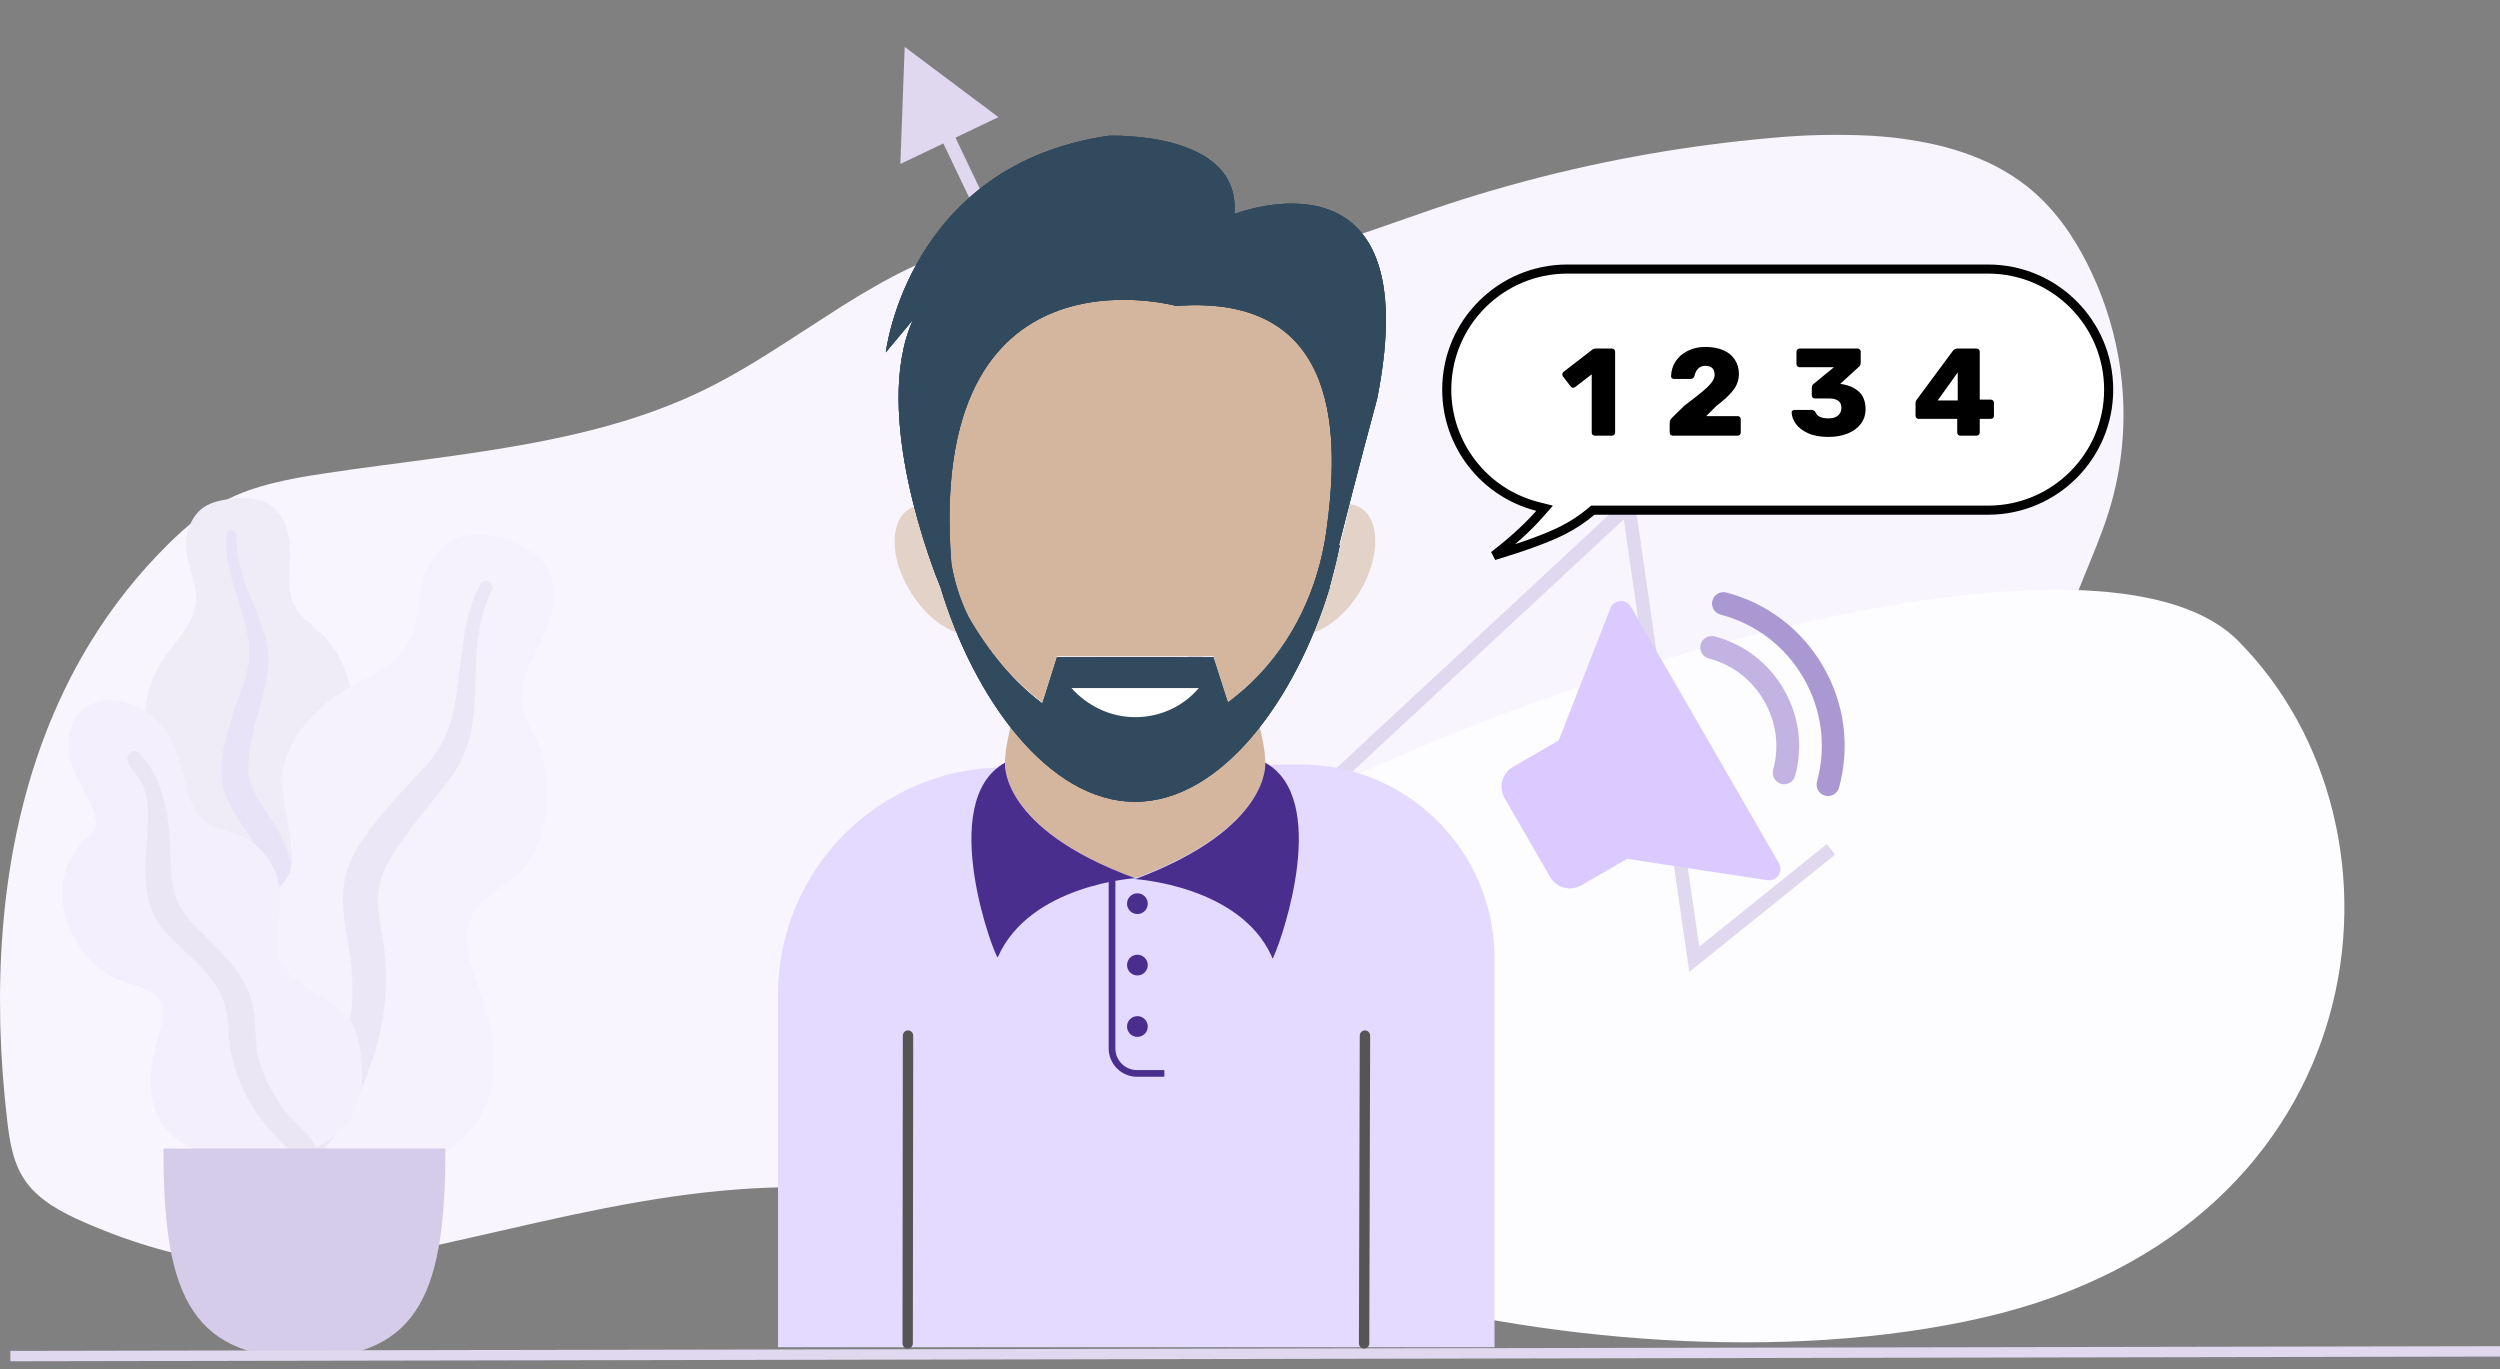 <svg width="241" height="132" viewBox="0 0 241 132" fill="none" xmlns="http://www.w3.org/2000/svg">
<rect x="0" y="0" width="241" height="132" fill="#808080" stroke="none"/>
<g clip-path="url(#clip0)">
<path d="M1.583 80.326C1.622 80.147 1.658 79.969 1.7 79.792C3.021 73.709 5.179 67.848 8.388 62.465C8.495 62.286 8.601 62.107 8.71 61.928C10.826 58.465 13.358 55.273 16.25 52.423C17.848 50.847 19.592 49.349 21.666 48.269C24.571 46.753 27.967 46.137 31.305 45.635C34.772 45.11 38.287 44.672 41.792 44.199C43.037 44.034 44.276 43.859 45.506 43.674C48.893 43.174 52.255 42.594 55.536 41.826C59.593 40.879 63.525 39.639 67.239 37.893C67.536 37.759 67.829 37.617 68.119 37.467C68.409 37.322 68.701 37.175 68.987 37.027C69.273 36.878 69.555 36.729 69.835 36.576C69.979 36.498 70.124 36.419 70.267 36.337C70.41 36.255 70.551 36.182 70.69 36.102C71.109 35.868 71.519 35.629 71.93 35.388L71.946 35.378C72.218 35.219 72.486 35.056 72.752 34.893C74.27 33.972 75.755 33.011 77.241 32.044L78.175 31.441L79.623 30.506C79.905 30.323 80.193 30.14 80.477 29.959C80.678 29.826 80.879 29.693 81.099 29.557C82.153 28.893 83.223 28.242 84.32 27.62C84.579 27.471 84.841 27.323 85.105 27.178C87.322 25.943 89.64 24.899 92.035 24.057L92.067 24.045C93.271 23.625 94.5 23.279 95.747 23.008C96.466 22.851 97.186 22.722 97.915 22.624C99.863 22.348 101.839 22.32 103.794 22.541C107.633 22.985 111.231 24.457 115.068 24.954C122.968 25.959 130.641 22.72 138.07 20.183C139.896 19.559 141.736 18.975 143.59 18.431C144.822 18.067 146.058 17.723 147.304 17.392C154.939 15.377 162.732 14.012 170.598 13.312C173.886 12.99 177.193 12.917 180.493 13.092C181.747 13.169 182.987 13.294 184.205 13.495C188.373 14.138 192.258 15.487 195.395 17.959C197.964 19.988 199.802 22.632 201.201 25.398C202.633 28.222 203.645 31.239 204.203 34.354C204.279 34.779 204.348 35.205 204.404 35.631C204.505 36.36 204.58 37.094 204.63 37.831C204.9 41.761 204.431 45.706 203.244 49.463C201.916 53.67 199.701 57.707 198.727 61.946C198.686 62.126 198.648 62.305 198.612 62.483C198.479 63.127 198.38 63.777 198.316 64.431C197.819 69.639 199.725 74.716 201.221 79.81C201.273 79.987 201.326 80.166 201.376 80.345C201.537 80.91 201.692 81.475 201.839 82.04C203.224 87.424 203.609 93.189 202.375 98.564C202.336 98.743 202.29 98.922 202.246 99.099C201.42 102.496 199.866 105.675 197.692 108.415C195.381 111.31 192.347 113.721 189.105 115.839C187.526 116.871 185.892 117.835 184.205 118.732C182.997 119.376 181.76 119.985 180.493 120.56C170.336 125.185 158.75 127.443 147.292 126.944C146.688 126.918 146.084 126.886 145.48 126.841C144.876 126.797 144.216 126.745 143.584 126.687C136.203 125.971 129.022 124.244 121.891 122.355C119.501 121.722 117.116 121.073 114.732 120.435C113.671 120.154 112.612 119.872 111.551 119.599C106.355 118.258 101.082 117.043 95.743 116.136C94.507 115.923 93.269 115.729 92.031 115.553C87.729 114.922 83.393 114.554 79.047 114.453C77.357 114.42 75.667 114.434 73.976 114.497C73.122 114.528 72.268 114.574 71.413 114.636C62.585 115.257 54.053 117.337 45.506 119.279C44.27 119.56 43.032 119.838 41.792 120.111C40.165 120.469 38.538 120.815 36.904 121.135C26.731 123.132 17.663 121.983 8.205 117.863C6.055 116.928 3.907 115.798 2.59 114.043C1.273 112.288 0.943 110.132 0.697 108.051C0.349 105.087 0.122 102.085 0.035 99.067C0.035 98.89 0.035 98.711 0.023 98.532C-0.114 92.435 0.341 86.28 1.583 80.326Z" fill="#F8F5FF"/>
<path d="M22.466 48.06C23.464 47.938 24.529 47.981 25.457 48.375C27.431 49.213 27.992 51.545 27.965 53.44C27.936 55.48 27.503 57.708 29.054 59.352C29.767 60.107 30.653 60.685 31.353 61.455C32.101 62.277 32.688 63.218 33.123 64.228C33.921 66.084 34.312 68.267 33.583 70.214C32.94 71.928 31.324 73.475 31.673 75.424C32.038 77.457 34.087 79.011 35.369 80.526C36.819 82.24 38.155 84.43 38.374 86.677C38.584 88.831 37.647 91.01 36.208 92.638C33.333 95.891 29.012 97.486 24.654 97.476C22.805 97.472 20.71 97.388 19.113 96.394C18.62 96.087 18.36 95.742 18.067 95.263C17.803 94.833 17.456 94.554 17.054 94.25C16.171 93.582 15.533 92.682 15.125 91.674C13.544 87.76 14.808 82.918 17.021 79.443C17.546 78.62 17.975 77.827 17.72 76.846C17.454 75.821 16.801 74.897 16.223 74.016C15.652 73.146 15 72.316 14.553 71.375C14.086 70.389 13.954 69.356 14.037 68.278C14.192 66.251 15.067 64.381 16.306 62.751C17.499 61.181 18.899 59.679 18.903 57.622C18.906 55.441 17.448 53.502 18.069 51.285C18.326 50.367 18.843 49.426 19.675 48.875C20.473 48.348 21.527 48.175 22.466 48.06Z" fill="#EFEBF7"/>
<path d="M21.814 51.546C21.832 51.253 22.18 51.077 22.453 51.154C22.813 51.254 22.806 51.591 22.797 51.89C22.767 52.811 22.901 53.706 23.122 54.6C23.582 56.458 24.433 58.169 25.106 59.954C25.779 61.737 26.095 63.578 25.701 65.465C25.328 67.243 24.744 68.976 24.363 70.757C24.027 72.327 23.669 73.983 24.181 75.549C24.673 77.056 25.761 78.284 26.544 79.646C28.166 82.466 28.885 85.594 28.981 88.813C29.026 90.308 28.986 91.816 28.639 93.282C28.439 94.127 28.171 95.267 27.448 95.85C27.114 96.119 26.544 96.212 26.263 95.814C25.999 95.441 26.23 94.863 26.314 94.465C26.677 92.742 26.749 90.982 26.663 89.233C26.579 87.539 26.378 85.848 25.845 84.23C25.351 82.728 24.599 81.38 23.714 80.066C22.812 78.728 21.875 77.387 21.502 75.801C21.124 74.19 21.431 72.551 21.843 70.971C22.277 69.299 22.847 67.676 23.436 66.05C24.01 64.466 24.213 62.967 23.896 61.309C23.27 58.032 21.595 54.957 21.814 51.546Z" fill="#E8E3F6"/>
<path d="M48.819 52.036C50.054 52.411 51.281 53.016 52.161 53.964C54.033 55.982 53.459 59.032 52.425 61.259C51.313 63.656 49.627 66.066 50.577 68.816C51.014 70.081 51.749 71.226 52.163 72.5C52.606 73.862 52.797 75.28 52.772 76.701C52.727 79.31 52.033 82.095 50.148 84.018C48.489 85.711 45.775 86.699 45.155 89.186C44.507 91.78 46.09 94.685 46.793 97.142C47.588 99.924 47.997 103.209 47.066 105.981C46.174 108.638 43.923 110.726 41.375 111.903C36.283 114.255 30.372 113.893 25.267 111.615C23.099 110.647 20.686 109.459 19.339 107.453C18.923 106.833 18.8 106.29 18.709 105.57C18.628 104.925 18.368 104.414 18.057 103.845C17.374 102.596 17.102 101.199 17.157 99.796C17.371 94.344 21.412 89.276 25.845 86.317C26.895 85.616 27.818 84.902 28.038 83.609C28.267 82.259 27.989 80.826 27.777 79.484C27.567 78.158 27.241 76.837 27.215 75.492C27.188 74.082 27.579 72.793 28.246 71.56C29.5 69.244 31.514 67.487 33.829 66.204C36.058 64.968 38.495 63.92 39.586 61.489C40.742 58.913 40.058 55.861 41.958 53.562C42.744 52.611 43.848 51.766 45.115 51.548C46.33 51.339 47.657 51.683 48.819 52.036Z" fill="#F5F2FD"/>
<path d="M46.296 56.296C46.471 55.959 46.969 55.934 47.249 56.167C47.617 56.475 47.433 56.87 47.265 57.219C46.748 58.295 46.436 59.425 46.226 60.599C45.791 63.04 45.889 65.513 45.742 67.979C45.596 70.444 45.001 72.789 43.551 74.817C42.184 76.728 40.593 78.474 39.215 80.384C38 82.067 36.715 83.84 36.493 85.962C36.279 88.005 36.908 90.029 37.11 92.053C37.53 96.242 36.733 100.323 35.159 104.186C34.428 105.98 33.591 107.745 32.418 109.3C31.742 110.195 30.831 111.405 29.68 111.716C29.149 111.86 28.433 111.671 28.314 111.052C28.201 110.472 28.774 109.909 29.08 109.482C30.406 107.632 31.413 105.585 32.228 103.469C33.017 101.418 33.669 99.311 33.892 97.115C34.1 95.078 33.927 93.087 33.581 91.067C33.227 89.01 32.834 86.93 33.229 84.857C33.63 82.751 34.848 80.971 36.156 79.315C37.54 77.564 39.056 75.94 40.596 74.323C42.097 72.748 43.12 71.079 43.618 68.949C44.602 64.742 44.254 60.222 46.296 56.296Z" fill="#EBE7F6"/>
<path d="M10.636 67.512C12.69 67.512 14.495 68.6 15.74 70.145C17.196 71.954 17.49 74.162 18.081 76.317C18.376 77.39 18.882 78.455 19.769 79.183C20.576 79.846 21.6 79.979 22.565 80.302C24.495 80.95 26.053 82.508 26.669 84.41C27.42 86.73 26.625 89.07 26.761 91.421C26.887 93.581 29.016 94.928 30.729 95.963C32.418 96.984 33.94 97.939 34.449 99.927C34.988 102.036 35.169 104.39 34.422 106.474C33.178 109.943 29.537 111.47 26.019 111.707C22.827 111.922 18.812 111.584 16.415 109.267C14.98 107.88 14.46 105.941 14.525 104.011C14.565 102.811 14.803 101.622 15.11 100.463C15.328 99.641 15.622 98.823 15.706 97.974C15.929 95.714 13.841 95.28 12.063 94.66C9.804 93.871 8.223 92.382 7.123 90.308C6.099 88.376 5.67 86.208 6.284 84.081C6.597 82.995 7.166 82.01 7.937 81.172C8.276 80.803 8.755 80.495 9.061 80.108C9.347 79.746 9.285 79.277 9.186 78.853C8.731 76.895 7.311 75.274 6.803 73.32C6.344 71.555 6.616 69.36 8.228 68.222C8.925 67.73 9.784 67.517 10.636 67.512Z" fill="#F3EFFD"/>
<path d="M13.435 72.613C15.611 74.932 16.203 78.078 16.377 81.127C16.474 82.837 16.373 84.64 16.875 86.299C17.305 87.718 18.312 88.803 19.351 89.829C21.442 91.893 23.773 93.992 24.385 96.979C24.744 98.733 24.502 100.544 24.997 102.278C25.448 103.854 26.242 105.403 27.207 106.734C27.985 107.805 28.997 108.626 29.847 109.625C30.107 109.93 30.478 110.379 30.371 110.81C30.246 111.314 29.603 111.473 29.148 111.394C28.085 111.21 27.191 110.195 26.496 109.457C25.48 108.379 24.617 107.219 23.916 105.918C23.137 104.473 22.509 102.939 22.242 101.318C21.963 99.636 22.102 97.883 21.467 96.269C20.398 93.553 17.807 91.95 15.933 89.833C13.598 87.196 13.947 83.913 14.186 80.668C14.317 78.885 14.448 76.871 13.547 75.243C13.203 74.622 12.436 74.042 12.288 73.336C12.152 72.689 12.892 72.035 13.435 72.613Z" fill="#EBE6F4"/>
<path d="M15.756 110.717C15.756 123.977 17.92 130.925 29.345 130.925C40.769 130.925 42.933 123.977 42.933 110.717H15.756Z" fill="#D5CCE9"/>
<path d="M97.778 99.866C99.604 80.639 197.537 43.529 215.718 61.741C233.899 79.952 229.297 118.258 191.197 127.01C153.096 135.762 95.953 119.093 97.778 99.866Z" fill="#FDFCFF"/>
<path d="M87.213 4.524L96.249 11.292L92.105 13.269L123.486 79.013L157.458 47.436L163.805 91.262L176.09 81.377L176.902 82.387L162.848 93.694L156.53 50.067L123.076 81.163L90.936 13.827L86.793 15.805L87.213 4.524Z" fill="#DFD8EF"/>
<path d="M1 130.727L241 130.273" stroke="#DFD8EF"/>
<path fill-rule="evenodd" clip-rule="evenodd" d="M96.718 73.97L125.214 73.699C135.53 73.6 143.972 81.883 144.07 92.199C144.071 92.258 144.071 92.317 144.071 92.377V129.872H132.276H75V95.896C75 83.868 84.69 74.085 96.718 73.97Z" fill="#E4DAFF"/>
<path d="M109.689 84.658C109.601 84.658 109.513 84.746 109.426 84.746C109.338 84.746 109.25 84.658 109.162 84.658H109.689Z" fill="#84DBFF"/>
<path d="M121.968 73.519C121.968 73.519 121.968 73.519 121.968 73.607C121.968 74.484 121.53 80.097 109.689 84.57H109.163C97.322 80.097 96.884 74.484 96.884 73.607C96.884 73.519 96.884 73.519 96.884 73.519C96.884 72.379 97.147 71.239 97.41 70.099C100.83 74.396 104.953 77.291 109.426 77.291C113.899 77.291 118.021 74.396 121.442 70.099C121.705 71.239 121.968 72.379 121.968 73.519Z" fill="#D4B69E"/>
<path d="M121.968 73.52C121.968 73.52 122.582 79.835 109.426 84.747C109.426 84.747 119.506 85.35 122.589 92.192C122.616 92.254 122.605 92.377 122.67 92.377C122.734 92.377 122.734 92.307 122.811 92.138C123.703 90.188 128.182 76.99 121.968 73.52ZM96.883 73.52C90.13 77.291 96.006 92.553 96.182 92.29C99.251 85.273 109.426 84.659 109.426 84.659C96.269 79.835 96.883 73.52 96.883 73.52Z" fill="#492E8E"/>
<path d="M127.845 51.329C127.055 56.767 124.687 61.854 120.74 65.713C119.951 66.503 119.249 67.117 118.372 67.731L116.969 63.258H101.883L100.48 67.731C97.673 65.626 91.796 59.749 91.709 54.224C89.253 22.736 113.373 29.402 113.373 29.402C129.599 28.262 129.073 42.558 127.845 51.329Z" fill="#D4B69E"/>
<path d="M131.09 57.03C129.862 59.048 128.196 60.451 126.617 60.977C127.231 59.574 127.757 58.083 128.196 56.592C128.196 56.592 128.196 56.592 128.196 56.504C128.546 55.188 128.897 53.873 129.248 52.557H129.16C129.511 51.242 129.862 49.926 130.125 48.61C130.476 48.61 130.827 48.786 131.178 48.961C133.107 50.189 133.02 53.785 131.09 57.03ZM92.235 60.977C90.656 60.451 88.99 59.048 87.762 57.03C85.745 53.785 85.745 50.189 87.674 49.049C87.85 48.961 87.937 48.873 88.113 48.873C89.165 52.996 90.393 56.066 90.656 56.679C91.095 58.083 91.621 59.574 92.235 60.977Z" fill="#E3D2C8"/>
<path d="M118.986 20.631C119.688 12.561 106.882 13.088 106.882 13.088C87.499 15.894 85.394 33.962 85.394 33.962L88.025 30.805C83.903 39.839 90.13 55.363 90.656 56.591C93.901 67.379 101.094 77.291 109.426 77.291C117.758 77.291 124.95 67.379 128.196 56.591C128.196 56.591 128.196 56.591 128.196 56.504C128.547 55.188 128.897 53.872 129.16 52.557H129.073C130.827 45.54 132.757 38.436 132.757 38.436C137.756 13.263 118.986 20.631 118.986 20.631ZM127.845 51.329C127.055 56.767 124.687 61.854 120.74 65.713C119.951 66.502 119.162 67.116 118.372 67.73L116.969 63.345H101.883L100.48 67.818C97.673 65.713 95.305 62.819 93.375 59.486C92.498 57.731 91.972 55.89 91.709 54.311C89.253 22.823 113.373 29.489 113.373 29.489C129.599 28.261 129.073 42.558 127.845 51.329Z" fill="#324A5E"/>
<path d="M118.986 20.631C119.688 12.561 106.882 13.088 106.882 13.088C87.499 15.894 85.394 33.962 85.394 33.962L88.025 30.805C83.903 39.839 90.13 55.363 90.656 56.591C93.901 67.379 101.094 77.291 109.426 77.291C117.758 77.291 124.95 67.379 128.196 56.591C128.196 56.591 128.196 56.591 128.196 56.504C128.547 55.188 128.897 53.872 129.16 52.557H129.073C130.827 45.54 132.757 38.436 132.757 38.436C137.756 13.263 118.986 20.631 118.986 20.631ZM127.845 51.329C127.055 56.767 124.687 61.854 120.74 65.713C119.951 66.502 119.162 67.116 118.372 67.73L116.969 63.345H101.883L100.48 67.818C97.673 65.713 95.305 62.819 93.375 59.486C92.498 57.731 91.972 55.89 91.709 54.311C89.253 22.823 113.373 29.489 113.373 29.489C129.599 28.261 129.073 42.558 127.845 51.329Z" fill="#324A5E"/>
<path d="M118.986 20.631C119.688 12.561 106.882 13.088 106.882 13.088C87.499 15.894 85.394 33.962 85.394 33.962L88.025 30.805C83.903 39.839 90.13 55.363 90.656 56.591C93.901 67.379 101.094 77.291 109.426 77.291C117.758 77.291 124.95 67.379 128.196 56.591C128.196 56.591 128.196 56.591 128.196 56.504C128.547 55.188 128.897 53.872 129.16 52.557H129.073C130.827 45.54 132.757 38.436 132.757 38.436C137.756 13.263 118.986 20.631 118.986 20.631ZM127.845 51.329C127.055 56.767 124.687 61.854 120.74 65.713C119.951 66.502 119.162 67.116 118.372 67.73C117.536 65.118 115.108 63.345 112.364 63.345H106.571C103.781 63.345 101.315 65.156 100.48 67.818C97.673 65.713 91.796 59.837 91.709 54.311C89.253 22.823 113.373 29.489 113.373 29.489C129.599 28.261 129.073 42.558 127.845 51.329Z" fill="#324A5E"/>
<path d="M103.286 66.327C104.777 67.993 106.97 69.134 109.426 69.134C111.882 69.134 114.075 68.081 115.566 66.327H103.286Z" fill="white"/>
<path d="M109.645 99.955C110.197 99.955 110.645 99.507 110.645 98.955C110.645 98.403 110.197 97.955 109.645 97.955C109.093 97.955 108.645 98.403 108.645 98.955C108.645 99.507 109.093 99.955 109.645 99.955Z" fill="#492E8E"/>
<path d="M109.645 94.034C110.197 94.034 110.645 93.586 110.645 93.034C110.645 92.482 110.197 92.034 109.645 92.034C109.093 92.034 108.645 92.482 108.645 93.034C108.645 93.586 109.093 94.034 109.645 94.034Z" fill="#492E8E"/>
<path d="M109.645 88.114C110.197 88.114 110.645 87.666 110.645 87.114C110.645 86.562 110.197 86.114 109.645 86.114C109.093 86.114 108.645 86.562 108.645 87.114C108.645 87.666 109.093 88.114 109.645 88.114Z" fill="#492E8E"/>
<path d="M107.2 84.921V101.066C107.2 102.398 108.28 103.478 109.612 103.478H112.243" stroke="#492E8E" stroke-width="0.644"/>
<path d="M87.534 99.832L87.5 129.5M131.582 99.832L131.5 129.5L131.582 99.832Z" stroke="#555555" stroke-linecap="round" stroke-linejoin="round"/>
<path fill-rule="evenodd" clip-rule="evenodd" d="M144.011 53.564C146.986 52.669 149.204 51.852 150.658 51.117C151.66 50.61 152.582 50 153.424 49.284L153.547 49.18L191.653 49.18C198.072 49.18 203.275 43.977 203.275 37.559C203.275 31.141 198.072 25.938 191.653 25.938H151.088C144.67 25.938 139.467 31.141 139.467 37.559C139.467 42.901 143.101 47.517 148.206 48.819L148.899 48.996L148.427 49.533C147.3 50.818 145.818 52.169 144.011 53.564Z" fill="white" stroke="black" stroke-width="0.877"/>
<path d="M153.742 42C153.662 42 153.59 41.972 153.526 41.916C153.47 41.852 153.442 41.78 153.442 41.7V36.084L151.834 37.32C151.77 37.36 151.71 37.38 151.654 37.38C151.558 37.38 151.474 37.332 151.402 37.236L150.658 36.276C150.626 36.22 150.61 36.16 150.61 36.096C150.61 35.984 150.654 35.896 150.742 35.832L153.526 33.684C153.606 33.628 153.698 33.6 153.802 33.6H155.386C155.474 33.6 155.546 33.628 155.602 33.684C155.666 33.74 155.698 33.812 155.698 33.9V41.7C155.698 41.788 155.666 41.86 155.602 41.916C155.546 41.972 155.474 42 155.386 42H153.742Z" fill="black"/>
<path d="M161.257 42C161.177 42 161.105 41.972 161.041 41.916C160.985 41.852 160.957 41.78 160.957 41.7V40.8C160.957 40.56 161.057 40.36 161.257 40.2L162.373 39.108C163.133 38.532 163.705 38.084 164.089 37.764C164.481 37.444 164.777 37.156 164.977 36.9C165.185 36.636 165.289 36.388 165.289 36.156C165.289 35.564 164.993 35.268 164.401 35.268C164.089 35.268 163.849 35.364 163.681 35.556C163.513 35.74 163.401 35.972 163.345 36.252C163.297 36.436 163.161 36.528 162.937 36.528H161.353C161.281 36.528 161.217 36.504 161.161 36.456C161.113 36.4 161.089 36.34 161.089 36.276C161.105 35.748 161.249 35.272 161.521 34.848C161.801 34.416 162.189 34.076 162.685 33.828C163.181 33.572 163.753 33.444 164.401 33.444C165.073 33.444 165.653 33.552 166.141 33.768C166.629 33.984 166.997 34.288 167.245 34.68C167.501 35.072 167.629 35.528 167.629 36.048C167.629 36.624 167.449 37.144 167.089 37.608C166.737 38.072 166.197 38.576 165.469 39.12L164.473 40.116H167.509C167.597 40.116 167.669 40.144 167.725 40.2C167.781 40.256 167.809 40.328 167.809 40.416V41.7C167.809 41.78 167.781 41.852 167.725 41.916C167.669 41.972 167.597 42 167.509 42H161.257Z" fill="black"/>
<path d="M176.264 42.12C175.48 42.12 174.82 42 174.284 41.76C173.756 41.512 173.364 41.208 173.108 40.848C172.86 40.488 172.728 40.128 172.712 39.768C172.712 39.696 172.736 39.636 172.784 39.588C172.84 39.54 172.904 39.516 172.976 39.516H174.632C174.728 39.516 174.804 39.536 174.86 39.576C174.916 39.608 174.968 39.664 175.016 39.744C175.168 40.136 175.588 40.332 176.276 40.332C176.668 40.332 176.972 40.24 177.188 40.056C177.404 39.872 177.512 39.624 177.512 39.312C177.512 38.712 177.112 38.412 176.312 38.412H174.968C174.88 38.412 174.804 38.384 174.74 38.328C174.684 38.264 174.656 38.188 174.656 38.1V37.392C174.656 37.208 174.724 37.072 174.86 36.984L176.792 35.4H173.48C173.4 35.4 173.328 35.372 173.264 35.316C173.208 35.252 173.18 35.18 173.18 35.1V33.912C173.18 33.824 173.208 33.752 173.264 33.696C173.32 33.632 173.392 33.6 173.48 33.6H179.072C179.16 33.6 179.232 33.632 179.288 33.696C179.344 33.752 179.372 33.824 179.372 33.912V34.98C179.372 35.148 179.308 35.28 179.18 35.376L177.404 36.996L177.488 37.02C178.208 37.124 178.78 37.372 179.204 37.764C179.628 38.156 179.84 38.72 179.84 39.456C179.84 39.992 179.684 40.464 179.372 40.872C179.068 41.272 178.644 41.58 178.1 41.796C177.564 42.012 176.952 42.12 176.264 42.12Z" fill="black"/>
<path d="M188.976 42C188.896 42 188.824 41.972 188.76 41.916C188.704 41.852 188.676 41.78 188.676 41.7V40.38H184.956C184.876 40.38 184.804 40.352 184.74 40.296C184.684 40.232 184.656 40.16 184.656 40.08V38.868C184.656 38.748 184.7 38.628 184.788 38.508L188.268 33.804C188.38 33.668 188.528 33.6 188.712 33.6H190.536C190.624 33.6 190.696 33.628 190.752 33.684C190.816 33.74 190.848 33.812 190.848 33.9V38.52H191.904C192 38.52 192.076 38.552 192.132 38.616C192.188 38.672 192.216 38.74 192.216 38.82V40.08C192.216 40.16 192.188 40.232 192.132 40.296C192.076 40.352 192.004 40.38 191.916 40.38H190.848V41.7C190.848 41.788 190.816 41.86 190.752 41.916C190.696 41.972 190.624 42 190.536 42H188.976ZM186.792 38.604H188.724V35.904L186.792 38.604Z" fill="black"/>
<g clip-path="url(#clip1)">
<path d="M156.182 57.944C155.76 57.977 155.394 58.244 155.242 58.639L150.263 71.38L145.843 73.932C144.795 74.537 144.435 75.884 145.04 76.932L149.432 84.54C150.038 85.59 151.384 85.949 152.432 85.344L156.852 82.792L170.374 84.852C170.626 84.889 170.877 84.838 171.089 84.716C171.229 84.635 171.351 84.521 171.446 84.383C171.684 84.035 171.701 83.581 171.491 83.216L157.216 58.491C157.005 58.126 156.603 57.914 156.182 57.944Z" fill="#DACAFF"/>
<path d="M165.284 61.349C164.696 61.196 164.099 61.549 163.944 62.133C163.791 62.721 164.142 63.319 164.729 63.475C166.986 64.064 168.878 65.515 170.059 67.559C171.239 69.604 171.549 71.968 170.931 74.217C170.77 74.799 171.114 75.405 171.699 75.566C171.995 75.647 172.294 75.599 172.537 75.458C172.779 75.319 172.968 75.088 173.047 74.796C173.826 71.98 173.438 69.019 171.961 66.461C170.484 63.903 168.114 62.086 165.284 61.349Z" fill="#C3B3E3"/>
<path d="M166.42 57.12C165.832 56.965 165.233 57.316 165.077 57.903C164.923 58.489 165.275 59.09 165.859 59.245C169.259 60.139 172.101 62.312 173.863 65.363C175.624 68.414 176.084 71.96 175.159 75.352C175.002 75.937 175.346 76.542 175.93 76.702C176.226 76.779 176.524 76.732 176.767 76.591C177.009 76.452 177.199 76.22 177.279 75.928C178.361 71.969 177.821 67.827 175.765 64.265C173.708 60.703 170.391 58.165 166.42 57.12Z" fill="#A998D2"/>
</g>
</g>
<defs>
<clipPath id="clip0">
<rect width="241" height="132" fill="white"/>
</clipPath>
<clipPath id="clip1">
<rect width="32.942" height="32.942" fill="white" transform="translate(139 66.471) rotate(-30)"/>
</clipPath>
</defs>
</svg>
